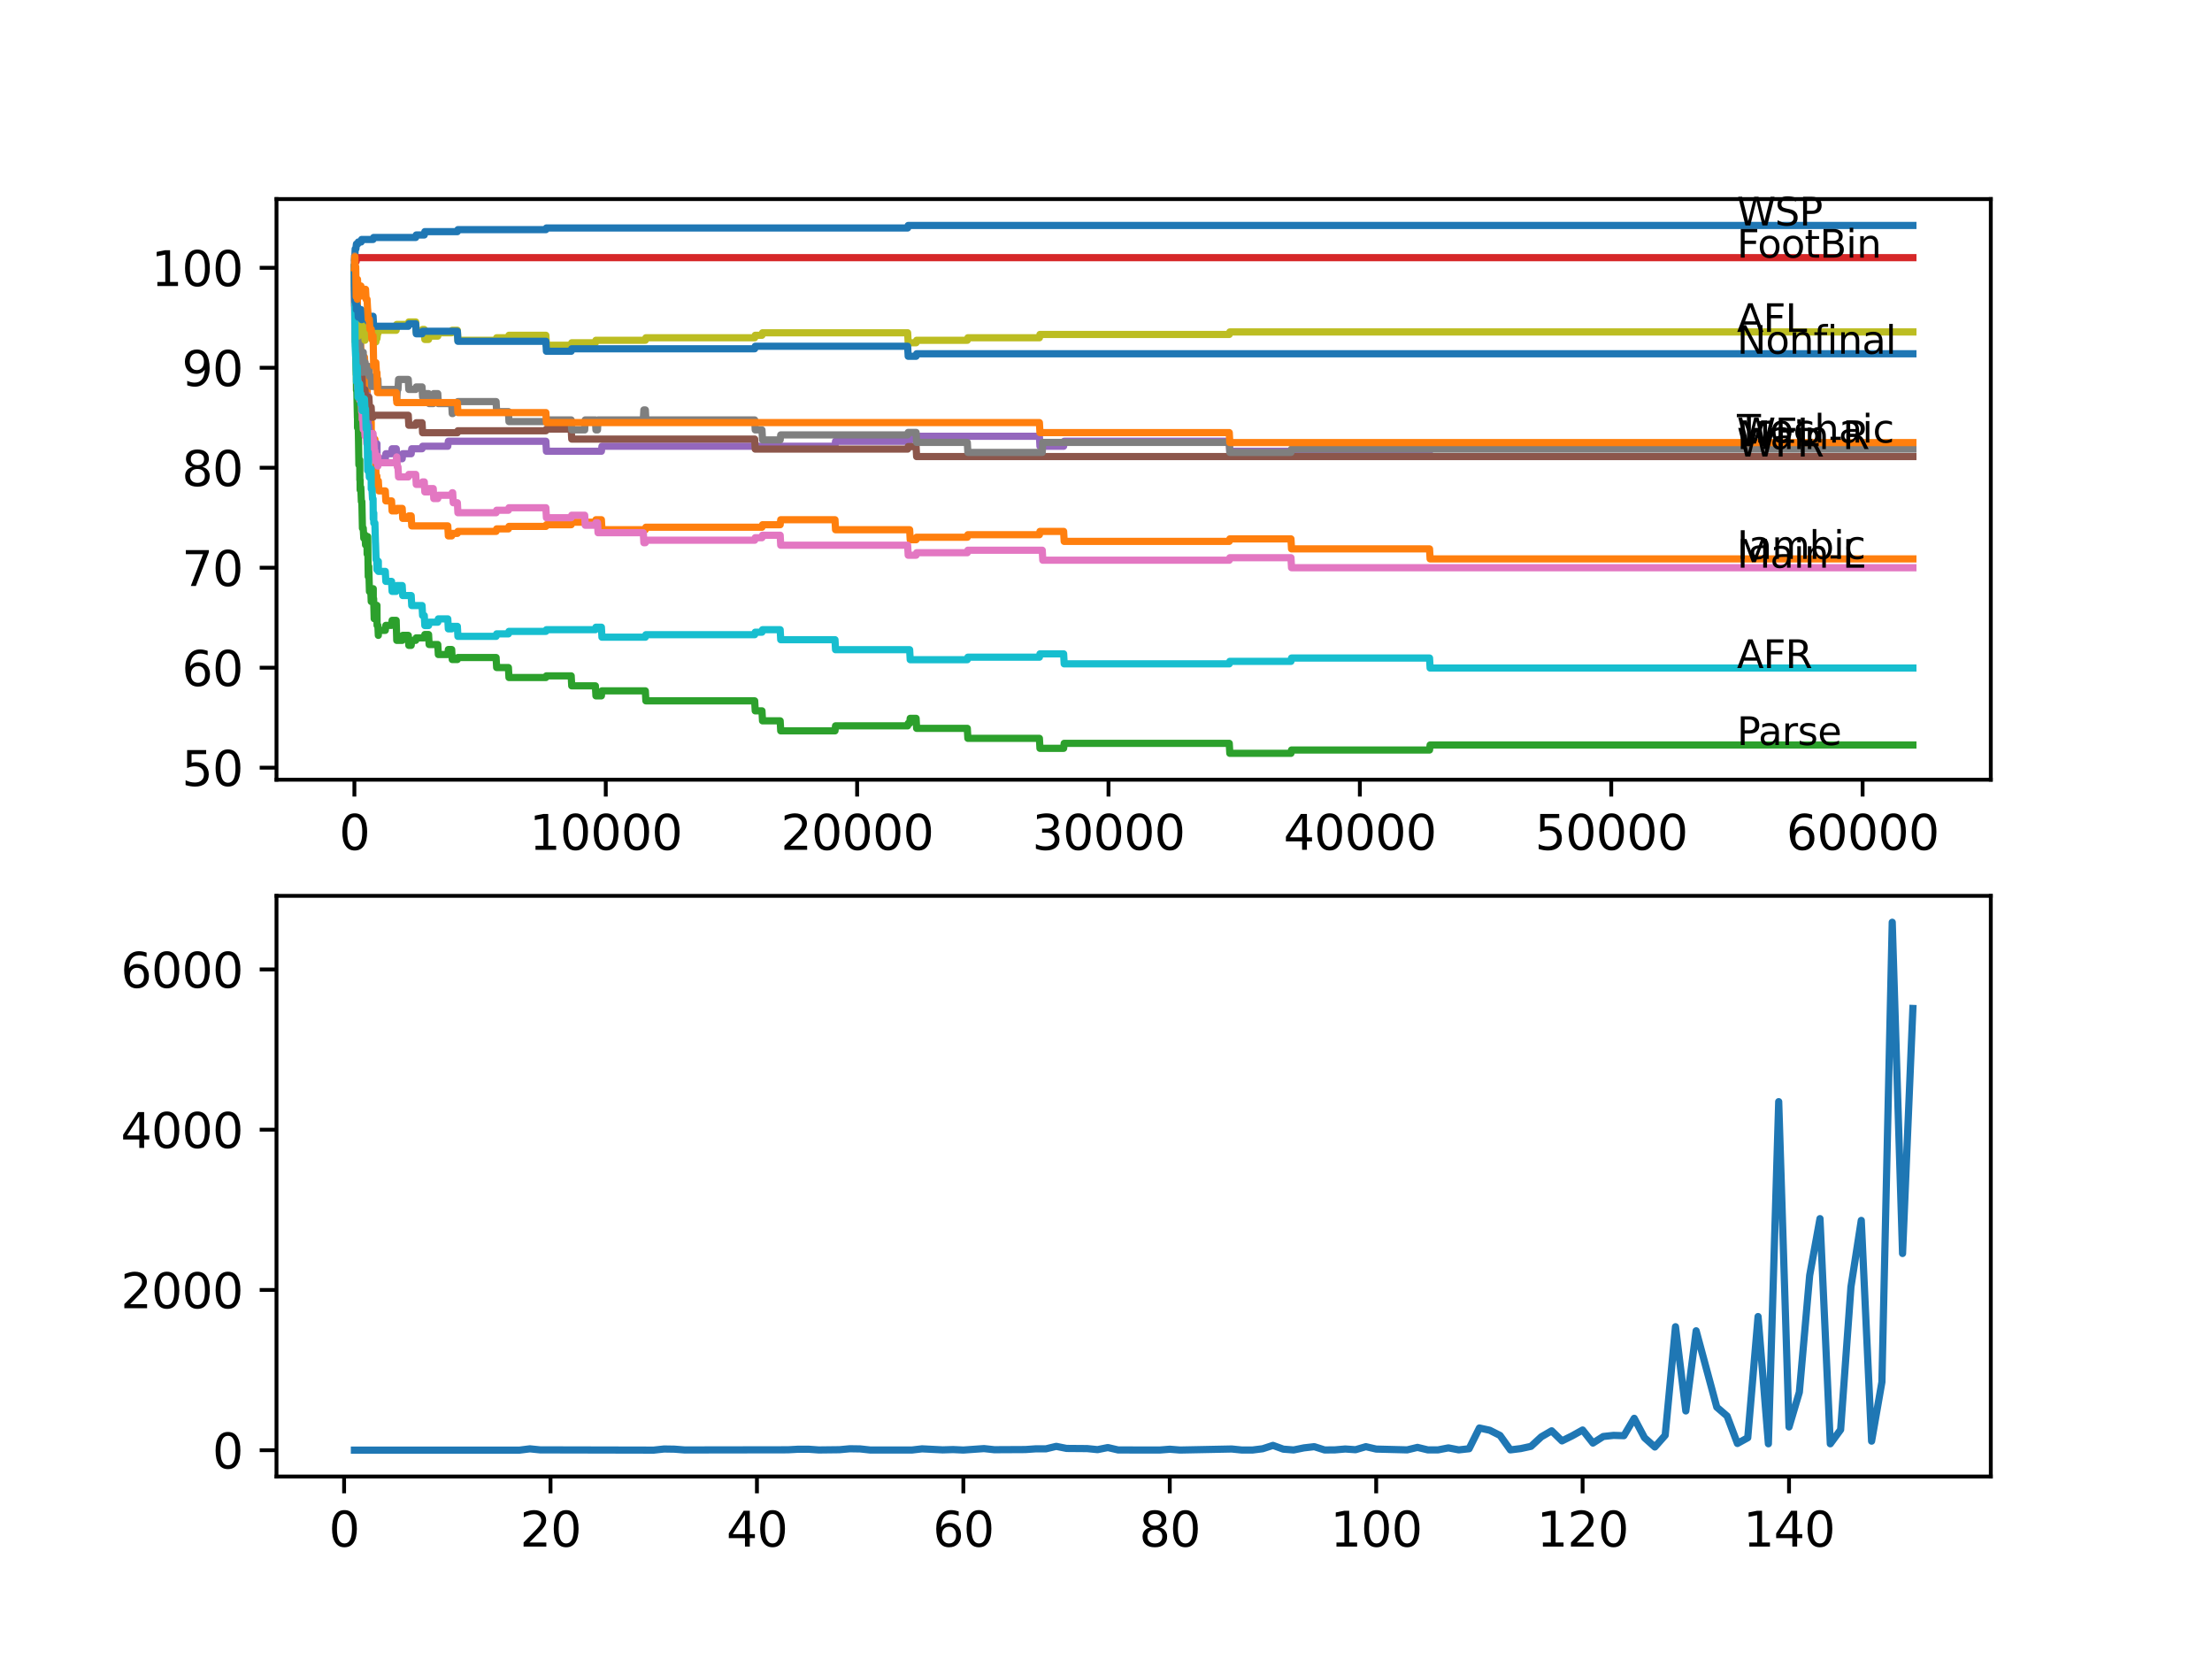 <?xml version="1.0" encoding="utf-8" standalone="no"?>
<!DOCTYPE svg PUBLIC "-//W3C//DTD SVG 1.1//EN"
  "http://www.w3.org/Graphics/SVG/1.1/DTD/svg11.dtd">
<svg xmlns:xlink="http://www.w3.org/1999/xlink" width="460.8pt" height="345.6pt" viewBox="0 0 460.8 345.6" xmlns="http://www.w3.org/2000/svg" version="1.1">
 <defs>
  <style type="text/css">*{stroke-linejoin: round; stroke-linecap: butt}</style>
 </defs>
 <g id="figure_1">
  <g id="patch_1">
   <path d="M 0 345.6 
L 460.8 345.6 
L 460.8 0 
L 0 0 
z
" style="fill: #ffffff"/>
  </g>
  <g id="axes_1">
   <g id="patch_2">
    <path d="M 57.6 162.432 
L 414.72 162.432 
L 414.72 41.472 
L 57.6 41.472 
z
" style="fill: #ffffff"/>
   </g>
   <g id="matplotlib.axis_1">
    <g id="xtick_1">
     <g id="line2d_1">
      <defs>
       <path id="mc8a02f381e" d="M 0 0 
L 0 3.5 
" style="stroke: #000000; stroke-width: 0.8"/>
      </defs>
      <g>
       <use xlink:href="#mc8a02f381e" x="73.827" y="162.432" style="stroke: #000000; stroke-width: 0.8"/>
      </g>
     </g>
     <g id="text_1">
      <!-- 0 -->
      <g transform="translate(70.646 177.03)scale(0.1 -0.1)">
       <defs>
        <path id="DejaVuSans-30" d="M 2034 4250 
Q 1547 4250 1301 3770 
Q 1056 3291 1056 2328 
Q 1056 1369 1301 889 
Q 1547 409 2034 409 
Q 2525 409 2770 889 
Q 3016 1369 3016 2328 
Q 3016 3291 2770 3770 
Q 2525 4250 2034 4250 
z
M 2034 4750 
Q 2819 4750 3233 4129 
Q 3647 3509 3647 2328 
Q 3647 1150 3233 529 
Q 2819 -91 2034 -91 
Q 1250 -91 836 529 
Q 422 1150 422 2328 
Q 422 3509 836 4129 
Q 1250 4750 2034 4750 
z
" transform="scale(0.016)"/>
       </defs>
       <use xlink:href="#DejaVuSans-30"/>
      </g>
     </g>
    </g>
    <g id="xtick_2">
     <g id="line2d_2">
      <g>
       <use xlink:href="#mc8a02f381e" x="126.192" y="162.432" style="stroke: #000000; stroke-width: 0.8"/>
      </g>
     </g>
     <g id="text_2">
      <!-- 10000 -->
      <g transform="translate(110.286 177.03)scale(0.1 -0.1)">
       <defs>
        <path id="DejaVuSans-31" d="M 794 531 
L 1825 531 
L 1825 4091 
L 703 3866 
L 703 4441 
L 1819 4666 
L 2450 4666 
L 2450 531 
L 3481 531 
L 3481 0 
L 794 0 
L 794 531 
z
" transform="scale(0.016)"/>
       </defs>
       <use xlink:href="#DejaVuSans-31"/>
       <use xlink:href="#DejaVuSans-30" x="63.623"/>
       <use xlink:href="#DejaVuSans-30" x="127.246"/>
       <use xlink:href="#DejaVuSans-30" x="190.869"/>
       <use xlink:href="#DejaVuSans-30" x="254.492"/>
      </g>
     </g>
    </g>
    <g id="xtick_3">
     <g id="line2d_3">
      <g>
       <use xlink:href="#mc8a02f381e" x="178.556" y="162.432" style="stroke: #000000; stroke-width: 0.8"/>
      </g>
     </g>
     <g id="text_3">
      <!-- 20000 -->
      <g transform="translate(162.65 177.03)scale(0.1 -0.1)">
       <defs>
        <path id="DejaVuSans-32" d="M 1228 531 
L 3431 531 
L 3431 0 
L 469 0 
L 469 531 
Q 828 903 1448 1529 
Q 2069 2156 2228 2338 
Q 2531 2678 2651 2914 
Q 2772 3150 2772 3378 
Q 2772 3750 2511 3984 
Q 2250 4219 1831 4219 
Q 1534 4219 1204 4116 
Q 875 4013 500 3803 
L 500 4441 
Q 881 4594 1212 4672 
Q 1544 4750 1819 4750 
Q 2544 4750 2975 4387 
Q 3406 4025 3406 3419 
Q 3406 3131 3298 2873 
Q 3191 2616 2906 2266 
Q 2828 2175 2409 1742 
Q 1991 1309 1228 531 
z
" transform="scale(0.016)"/>
       </defs>
       <use xlink:href="#DejaVuSans-32"/>
       <use xlink:href="#DejaVuSans-30" x="63.623"/>
       <use xlink:href="#DejaVuSans-30" x="127.246"/>
       <use xlink:href="#DejaVuSans-30" x="190.869"/>
       <use xlink:href="#DejaVuSans-30" x="254.492"/>
      </g>
     </g>
    </g>
    <g id="xtick_4">
     <g id="line2d_4">
      <g>
       <use xlink:href="#mc8a02f381e" x="230.921" y="162.432" style="stroke: #000000; stroke-width: 0.8"/>
      </g>
     </g>
     <g id="text_4">
      <!-- 30000 -->
      <g transform="translate(215.015 177.03)scale(0.1 -0.1)">
       <defs>
        <path id="DejaVuSans-33" d="M 2597 2516 
Q 3050 2419 3304 2112 
Q 3559 1806 3559 1356 
Q 3559 666 3084 287 
Q 2609 -91 1734 -91 
Q 1441 -91 1130 -33 
Q 819 25 488 141 
L 488 750 
Q 750 597 1062 519 
Q 1375 441 1716 441 
Q 2309 441 2620 675 
Q 2931 909 2931 1356 
Q 2931 1769 2642 2001 
Q 2353 2234 1838 2234 
L 1294 2234 
L 1294 2753 
L 1863 2753 
Q 2328 2753 2575 2939 
Q 2822 3125 2822 3475 
Q 2822 3834 2567 4026 
Q 2313 4219 1838 4219 
Q 1578 4219 1281 4162 
Q 984 4106 628 3988 
L 628 4550 
Q 988 4650 1302 4700 
Q 1616 4750 1894 4750 
Q 2613 4750 3031 4423 
Q 3450 4097 3450 3541 
Q 3450 3153 3228 2886 
Q 3006 2619 2597 2516 
z
" transform="scale(0.016)"/>
       </defs>
       <use xlink:href="#DejaVuSans-33"/>
       <use xlink:href="#DejaVuSans-30" x="63.623"/>
       <use xlink:href="#DejaVuSans-30" x="127.246"/>
       <use xlink:href="#DejaVuSans-30" x="190.869"/>
       <use xlink:href="#DejaVuSans-30" x="254.492"/>
      </g>
     </g>
    </g>
    <g id="xtick_5">
     <g id="line2d_5">
      <g>
       <use xlink:href="#mc8a02f381e" x="283.285" y="162.432" style="stroke: #000000; stroke-width: 0.8"/>
      </g>
     </g>
     <g id="text_5">
      <!-- 40000 -->
      <g transform="translate(267.379 177.03)scale(0.1 -0.1)">
       <defs>
        <path id="DejaVuSans-34" d="M 2419 4116 
L 825 1625 
L 2419 1625 
L 2419 4116 
z
M 2253 4666 
L 3047 4666 
L 3047 1625 
L 3713 1625 
L 3713 1100 
L 3047 1100 
L 3047 0 
L 2419 0 
L 2419 1100 
L 313 1100 
L 313 1709 
L 2253 4666 
z
" transform="scale(0.016)"/>
       </defs>
       <use xlink:href="#DejaVuSans-34"/>
       <use xlink:href="#DejaVuSans-30" x="63.623"/>
       <use xlink:href="#DejaVuSans-30" x="127.246"/>
       <use xlink:href="#DejaVuSans-30" x="190.869"/>
       <use xlink:href="#DejaVuSans-30" x="254.492"/>
      </g>
     </g>
    </g>
    <g id="xtick_6">
     <g id="line2d_6">
      <g>
       <use xlink:href="#mc8a02f381e" x="335.65" y="162.432" style="stroke: #000000; stroke-width: 0.8"/>
      </g>
     </g>
     <g id="text_6">
      <!-- 50000 -->
      <g transform="translate(319.744 177.03)scale(0.1 -0.1)">
       <defs>
        <path id="DejaVuSans-35" d="M 691 4666 
L 3169 4666 
L 3169 4134 
L 1269 4134 
L 1269 2991 
Q 1406 3038 1543 3061 
Q 1681 3084 1819 3084 
Q 2600 3084 3056 2656 
Q 3513 2228 3513 1497 
Q 3513 744 3044 326 
Q 2575 -91 1722 -91 
Q 1428 -91 1123 -41 
Q 819 9 494 109 
L 494 744 
Q 775 591 1075 516 
Q 1375 441 1709 441 
Q 2250 441 2565 725 
Q 2881 1009 2881 1497 
Q 2881 1984 2565 2268 
Q 2250 2553 1709 2553 
Q 1456 2553 1204 2497 
Q 953 2441 691 2322 
L 691 4666 
z
" transform="scale(0.016)"/>
       </defs>
       <use xlink:href="#DejaVuSans-35"/>
       <use xlink:href="#DejaVuSans-30" x="63.623"/>
       <use xlink:href="#DejaVuSans-30" x="127.246"/>
       <use xlink:href="#DejaVuSans-30" x="190.869"/>
       <use xlink:href="#DejaVuSans-30" x="254.492"/>
      </g>
     </g>
    </g>
    <g id="xtick_7">
     <g id="line2d_7">
      <g>
       <use xlink:href="#mc8a02f381e" x="388.014" y="162.432" style="stroke: #000000; stroke-width: 0.8"/>
      </g>
     </g>
     <g id="text_7">
      <!-- 60000 -->
      <g transform="translate(372.108 177.03)scale(0.1 -0.1)">
       <defs>
        <path id="DejaVuSans-36" d="M 2113 2584 
Q 1688 2584 1439 2293 
Q 1191 2003 1191 1497 
Q 1191 994 1439 701 
Q 1688 409 2113 409 
Q 2538 409 2786 701 
Q 3034 994 3034 1497 
Q 3034 2003 2786 2293 
Q 2538 2584 2113 2584 
z
M 3366 4563 
L 3366 3988 
Q 3128 4100 2886 4159 
Q 2644 4219 2406 4219 
Q 1781 4219 1451 3797 
Q 1122 3375 1075 2522 
Q 1259 2794 1537 2939 
Q 1816 3084 2150 3084 
Q 2853 3084 3261 2657 
Q 3669 2231 3669 1497 
Q 3669 778 3244 343 
Q 2819 -91 2113 -91 
Q 1303 -91 875 529 
Q 447 1150 447 2328 
Q 447 3434 972 4092 
Q 1497 4750 2381 4750 
Q 2619 4750 2861 4703 
Q 3103 4656 3366 4563 
z
" transform="scale(0.016)"/>
       </defs>
       <use xlink:href="#DejaVuSans-36"/>
       <use xlink:href="#DejaVuSans-30" x="63.623"/>
       <use xlink:href="#DejaVuSans-30" x="127.246"/>
       <use xlink:href="#DejaVuSans-30" x="190.869"/>
       <use xlink:href="#DejaVuSans-30" x="254.492"/>
      </g>
     </g>
    </g>
   </g>
   <g id="matplotlib.axis_2">
    <g id="ytick_1">
     <g id="line2d_8">
      <defs>
       <path id="mb15c6037b9" d="M 0 0 
L -3.5 0 
" style="stroke: #000000; stroke-width: 0.8"/>
      </defs>
      <g>
       <use xlink:href="#mb15c6037b9" x="57.6" y="159.919" style="stroke: #000000; stroke-width: 0.8"/>
      </g>
     </g>
     <g id="text_8">
      <!-- 50 -->
      <g transform="translate(37.875 163.718)scale(0.1 -0.1)">
       <use xlink:href="#DejaVuSans-35"/>
       <use xlink:href="#DejaVuSans-30" x="63.623"/>
      </g>
     </g>
    </g>
    <g id="ytick_2">
     <g id="line2d_9">
      <g>
       <use xlink:href="#mb15c6037b9" x="57.6" y="139.092" style="stroke: #000000; stroke-width: 0.8"/>
      </g>
     </g>
     <g id="text_9">
      <!-- 60 -->
      <g transform="translate(37.875 142.892)scale(0.1 -0.1)">
       <use xlink:href="#DejaVuSans-36"/>
       <use xlink:href="#DejaVuSans-30" x="63.623"/>
      </g>
     </g>
    </g>
    <g id="ytick_3">
     <g id="line2d_10">
      <g>
       <use xlink:href="#mb15c6037b9" x="57.6" y="118.266" style="stroke: #000000; stroke-width: 0.8"/>
      </g>
     </g>
     <g id="text_10">
      <!-- 70 -->
      <g transform="translate(37.875 122.065)scale(0.1 -0.1)">
       <defs>
        <path id="DejaVuSans-37" d="M 525 4666 
L 3525 4666 
L 3525 4397 
L 1831 0 
L 1172 0 
L 2766 4134 
L 525 4134 
L 525 4666 
z
" transform="scale(0.016)"/>
       </defs>
       <use xlink:href="#DejaVuSans-37"/>
       <use xlink:href="#DejaVuSans-30" x="63.623"/>
      </g>
     </g>
    </g>
    <g id="ytick_4">
     <g id="line2d_11">
      <g>
       <use xlink:href="#mb15c6037b9" x="57.6" y="97.44" style="stroke: #000000; stroke-width: 0.8"/>
      </g>
     </g>
     <g id="text_11">
      <!-- 80 -->
      <g transform="translate(37.875 101.239)scale(0.1 -0.1)">
       <defs>
        <path id="DejaVuSans-38" d="M 2034 2216 
Q 1584 2216 1326 1975 
Q 1069 1734 1069 1313 
Q 1069 891 1326 650 
Q 1584 409 2034 409 
Q 2484 409 2743 651 
Q 3003 894 3003 1313 
Q 3003 1734 2745 1975 
Q 2488 2216 2034 2216 
z
M 1403 2484 
Q 997 2584 770 2862 
Q 544 3141 544 3541 
Q 544 4100 942 4425 
Q 1341 4750 2034 4750 
Q 2731 4750 3128 4425 
Q 3525 4100 3525 3541 
Q 3525 3141 3298 2862 
Q 3072 2584 2669 2484 
Q 3125 2378 3379 2068 
Q 3634 1759 3634 1313 
Q 3634 634 3220 271 
Q 2806 -91 2034 -91 
Q 1263 -91 848 271 
Q 434 634 434 1313 
Q 434 1759 690 2068 
Q 947 2378 1403 2484 
z
M 1172 3481 
Q 1172 3119 1398 2916 
Q 1625 2713 2034 2713 
Q 2441 2713 2670 2916 
Q 2900 3119 2900 3481 
Q 2900 3844 2670 4047 
Q 2441 4250 2034 4250 
Q 1625 4250 1398 4047 
Q 1172 3844 1172 3481 
z
" transform="scale(0.016)"/>
       </defs>
       <use xlink:href="#DejaVuSans-38"/>
       <use xlink:href="#DejaVuSans-30" x="63.623"/>
      </g>
     </g>
    </g>
    <g id="ytick_5">
     <g id="line2d_12">
      <g>
       <use xlink:href="#mb15c6037b9" x="57.6" y="76.613" style="stroke: #000000; stroke-width: 0.8"/>
      </g>
     </g>
     <g id="text_12">
      <!-- 90 -->
      <g transform="translate(37.875 80.412)scale(0.1 -0.1)">
       <defs>
        <path id="DejaVuSans-39" d="M 703 97 
L 703 672 
Q 941 559 1184 500 
Q 1428 441 1663 441 
Q 2288 441 2617 861 
Q 2947 1281 2994 2138 
Q 2813 1869 2534 1725 
Q 2256 1581 1919 1581 
Q 1219 1581 811 2004 
Q 403 2428 403 3163 
Q 403 3881 828 4315 
Q 1253 4750 1959 4750 
Q 2769 4750 3195 4129 
Q 3622 3509 3622 2328 
Q 3622 1225 3098 567 
Q 2575 -91 1691 -91 
Q 1453 -91 1209 -44 
Q 966 3 703 97 
z
M 1959 2075 
Q 2384 2075 2632 2365 
Q 2881 2656 2881 3163 
Q 2881 3666 2632 3958 
Q 2384 4250 1959 4250 
Q 1534 4250 1286 3958 
Q 1038 3666 1038 3163 
Q 1038 2656 1286 2365 
Q 1534 2075 1959 2075 
z
" transform="scale(0.016)"/>
       </defs>
       <use xlink:href="#DejaVuSans-39"/>
       <use xlink:href="#DejaVuSans-30" x="63.623"/>
      </g>
     </g>
    </g>
    <g id="ytick_6">
     <g id="line2d_13">
      <g>
       <use xlink:href="#mb15c6037b9" x="57.6" y="55.787" style="stroke: #000000; stroke-width: 0.8"/>
      </g>
     </g>
     <g id="text_13">
      <!-- 100 -->
      <g transform="translate(31.512 59.586)scale(0.1 -0.1)">
       <use xlink:href="#DejaVuSans-31"/>
       <use xlink:href="#DejaVuSans-30" x="63.623"/>
       <use xlink:href="#DejaVuSans-30" x="127.246"/>
      </g>
     </g>
    </g>
   </g>
   <g id="line2d_14">
    <path d="M 73.833 55.787 
L 73.99 51.864 
L 74.131 51.864 
L 74.252 50.823 
L 74.529 50.823 
L 74.644 50.407 
L 75.226 50.407 
L 75.341 49.886 
L 77.718 49.886 
L 77.833 49.469 
L 86.599 49.469 
L 86.714 48.949 
L 88.385 48.949 
L 88.5 48.254 
L 95.276 48.254 
L 95.391 47.838 
L 113.714 47.838 
L 113.829 47.491 
L 189.076 47.491 
L 189.192 46.97 
L 398.487 46.97 
L 398.487 46.97 
" clip-path="url(#p7e78970959)" style="fill: none; stroke: #1f77b4; stroke-width: 1.5; stroke-linecap: square"/>
   </g>
   <g id="line2d_15">
    <path d="M 73.833 55.787 
L 73.88 63.701 
L 73.958 62.069 
L 73.99 62.069 
L 74.105 60.507 
L 74.126 62.59 
L 74.215 61.549 
L 74.246 61.549 
L 74.257 63.631 
L 74.356 61.549 
L 74.403 61.549 
L 74.435 60.507 
L 74.472 66.235 
L 74.482 65.193 
L 74.571 73.524 
L 74.608 72.483 
L 74.634 72.483 
L 74.765 70.4 
L 74.932 70.4 
L 74.943 72.483 
L 75.021 69.359 
L 75.042 71.441 
L 75.116 71.441 
L 75.231 74.565 
L 75.383 74.565 
L 75.414 74.045 
L 75.419 76.127 
L 75.482 75.433 
L 75.493 75.433 
L 75.608 74.392 
L 75.922 74.392 
L 76.037 76.474 
L 76.147 75.954 
L 76.268 80.119 
L 76.289 80.119 
L 76.404 79.425 
L 76.461 79.425 
L 76.592 88.797 
L 76.713 84.978 
L 76.823 89.144 
L 76.828 88.102 
L 76.833 88.102 
L 76.844 90.185 
L 76.943 88.97 
L 77.252 88.97 
L 77.336 87.929 
L 77.341 90.012 
L 77.357 90.012 
L 77.488 90.012 
L 77.603 92.094 
L 77.718 92.094 
L 77.734 91.678 
L 77.739 93.76 
L 77.812 93.24 
L 77.833 93.24 
L 77.954 91.504 
L 78.095 91.504 
L 78.216 95.669 
L 78.226 95.669 
L 78.341 99.14 
L 78.504 99.14 
L 78.525 101.223 
L 78.614 100.182 
L 78.813 100.182 
L 78.928 102.264 
L 80.263 102.264 
L 80.378 104.347 
L 81.567 104.347 
L 81.682 106.43 
L 82.551 106.43 
L 82.667 105.909 
L 83.782 105.909 
L 83.897 107.992 
L 85.049 107.992 
L 85.164 107.471 
L 85.657 107.471 
L 85.772 109.554 
L 93.281 109.554 
L 93.396 111.636 
L 94.093 111.636 
L 94.208 111.116 
L 95.276 111.116 
L 95.391 110.699 
L 103.345 110.699 
L 103.461 110.178 
L 105.911 110.178 
L 106.026 109.658 
L 113.714 109.658 
L 113.829 109.311 
L 118.987 109.311 
L 119.102 108.79 
L 124.029 108.79 
L 124.145 108.269 
L 125.281 108.269 
L 125.396 110.352 
L 134.434 110.352 
L 134.549 109.831 
L 158.731 109.831 
L 158.846 109.311 
L 162.522 109.311 
L 162.638 108.269 
L 173.943 108.269 
L 174.058 110.352 
L 189.495 110.352 
L 189.611 112.435 
L 190.836 112.435 
L 190.951 111.914 
L 201.508 111.914 
L 201.623 111.393 
L 216.526 111.393 
L 216.641 110.699 
L 221.574 110.699 
L 221.689 112.782 
L 256.077 112.782 
L 256.192 112.261 
L 268.932 112.261 
L 269.048 114.344 
L 297.801 114.344 
L 297.916 116.426 
L 398.487 116.426 
L 398.487 116.426 
" clip-path="url(#p7e78970959)" style="fill: none; stroke: #ff7f0e; stroke-width: 1.5; stroke-linecap: square"/>
   </g>
   <g id="line2d_16">
    <path d="M 73.833 55.787 
L 73.838 55.37 
L 73.864 60.577 
L 73.875 60.16 
L 74.011 71.198 
L 74.084 71.198 
L 74.21 78.071 
L 74.215 78.071 
L 74.236 77.55 
L 74.262 81.299 
L 74.294 81.299 
L 74.335 81.299 
L 74.456 87.026 
L 74.477 87.026 
L 74.482 89.109 
L 74.55 86.436 
L 74.587 88.519 
L 74.634 88.519 
L 74.765 96.85 
L 74.932 96.85 
L 74.943 95.808 
L 74.964 99.973 
L 75.016 99.973 
L 75.027 102.056 
L 75.126 101.535 
L 75.163 101.535 
L 75.278 104.486 
L 75.383 104.486 
L 75.503 110.04 
L 75.671 110.04 
L 75.786 112.122 
L 75.922 112.122 
L 76.037 111.428 
L 76.147 113.511 
L 76.268 111.775 
L 76.289 111.775 
L 76.404 113.858 
L 76.461 113.858 
L 76.482 115.42 
L 76.592 111.775 
L 76.713 120.106 
L 76.718 119.064 
L 76.744 119.064 
L 76.823 118.023 
L 76.828 120.106 
L 76.844 119.064 
L 76.964 123.23 
L 77.252 123.23 
L 77.336 125.312 
L 77.362 124.792 
L 77.488 124.792 
L 77.603 124.097 
L 77.718 124.097 
L 77.755 122.64 
L 77.76 124.722 
L 77.818 124.722 
L 77.833 124.722 
L 77.954 128.888 
L 78.095 128.888 
L 78.216 127.152 
L 78.226 127.152 
L 78.299 126.111 
L 78.305 128.193 
L 78.336 127.152 
L 78.504 127.152 
L 78.525 126.111 
L 78.551 130.276 
L 78.598 130.276 
L 78.718 130.276 
L 78.813 132.359 
L 78.828 131.317 
L 80.263 131.317 
L 80.378 130.276 
L 81.567 130.276 
L 81.682 129.235 
L 82.53 129.235 
L 82.651 133.4 
L 83.782 133.4 
L 83.897 132.359 
L 85.049 132.359 
L 85.164 134.441 
L 85.657 134.441 
L 85.772 133.4 
L 86.599 133.4 
L 86.714 132.879 
L 88.385 132.879 
L 88.5 132.185 
L 89.28 132.185 
L 89.395 134.268 
L 91.197 134.268 
L 91.312 136.35 
L 93.281 136.35 
L 93.396 135.309 
L 94.093 135.309 
L 94.208 137.392 
L 95.276 137.392 
L 95.391 136.975 
L 103.345 136.975 
L 103.461 139.058 
L 105.911 139.058 
L 106.026 141.14 
L 113.714 141.14 
L 113.829 140.793 
L 118.987 140.793 
L 119.102 142.876 
L 124.029 142.876 
L 124.145 144.959 
L 125.281 144.959 
L 125.396 143.917 
L 134.434 143.917 
L 134.549 146 
L 157.213 146 
L 157.328 148.083 
L 158.731 148.083 
L 158.846 150.165 
L 162.522 150.165 
L 162.638 152.248 
L 173.943 152.248 
L 174.058 151.207 
L 189.076 151.207 
L 189.192 150.686 
L 189.495 150.686 
L 189.611 149.645 
L 190.836 149.645 
L 190.951 151.727 
L 201.508 151.727 
L 201.623 153.81 
L 216.526 153.81 
L 216.641 155.892 
L 221.574 155.892 
L 221.689 154.851 
L 256.077 154.851 
L 256.192 156.934 
L 268.932 156.934 
L 269.048 156.24 
L 297.801 156.24 
L 297.916 155.198 
L 398.487 155.198 
L 398.487 155.198 
" clip-path="url(#p7e78970959)" style="fill: none; stroke: #2ca02c; stroke-width: 1.5; stroke-linecap: square"/>
   </g>
   <g id="line2d_17">
    <path d="M 73.833 55.787 
L 73.864 55.787 
L 73.99 54.502 
L 74.189 54.502 
L 74.309 53.669 
L 398.487 53.669 
L 398.487 53.669 
" clip-path="url(#p7e78970959)" style="fill: none; stroke: #d62728; stroke-width: 1.5; stroke-linecap: square"/>
   </g>
   <g id="line2d_18">
    <path d="M 73.833 55.787 
L 73.922 65.783 
L 73.964 65.436 
L 74.105 65.436 
L 74.194 64.916 
L 74.199 66.998 
L 74.205 66.998 
L 74.257 66.061 
L 74.262 68.144 
L 74.304 68.144 
L 74.335 68.144 
L 74.435 72.309 
L 74.451 71.788 
L 74.477 71.788 
L 74.482 73.871 
L 74.55 71.615 
L 74.592 73.697 
L 74.697 73.697 
L 74.812 75.78 
L 74.932 75.78 
L 74.943 74.739 
L 74.964 78.904 
L 75.016 78.383 
L 75.027 80.466 
L 75.126 79.945 
L 75.163 79.945 
L 75.184 82.028 
L 75.273 81.334 
L 75.414 81.334 
L 75.446 80.64 
L 75.498 84.805 
L 75.922 84.805 
L 76.037 84.111 
L 76.147 84.111 
L 76.268 82.375 
L 76.289 82.375 
L 76.404 84.458 
L 76.461 84.458 
L 76.482 86.02 
L 76.592 82.375 
L 76.713 90.706 
L 76.718 89.664 
L 76.744 89.664 
L 76.823 88.623 
L 76.828 90.706 
L 76.854 89.664 
L 76.938 89.664 
L 77.053 91.747 
L 77.252 91.747 
L 77.32 93.83 
L 77.362 92.788 
L 77.488 92.788 
L 77.603 92.094 
L 77.734 92.094 
L 77.755 91.053 
L 77.76 93.135 
L 77.833 93.135 
L 77.949 95.218 
L 78.095 95.218 
L 78.216 93.483 
L 78.226 93.483 
L 78.299 92.441 
L 78.305 94.524 
L 78.336 93.483 
L 78.504 93.483 
L 78.525 92.441 
L 78.551 96.607 
L 78.598 96.607 
L 78.813 96.607 
L 78.928 95.565 
L 80.263 95.565 
L 80.378 94.524 
L 81.567 94.524 
L 81.682 93.483 
L 82.551 93.483 
L 82.667 95.565 
L 83.782 95.565 
L 83.897 94.524 
L 85.657 94.524 
L 85.772 93.483 
L 87.919 93.483 
L 88.034 92.962 
L 93.281 92.962 
L 93.396 91.921 
L 113.714 91.921 
L 113.829 94.003 
L 125.281 94.003 
L 125.396 92.962 
L 173.943 92.962 
L 174.058 91.921 
L 189.495 91.921 
L 189.611 90.879 
L 216.526 90.879 
L 216.641 92.962 
L 221.574 92.962 
L 221.689 91.921 
L 256.077 91.921 
L 256.192 94.003 
L 297.801 94.003 
L 297.916 92.962 
L 398.487 92.962 
L 398.487 92.962 
" clip-path="url(#p7e78970959)" style="fill: none; stroke: #9467bd; stroke-width: 1.5; stroke-linecap: square"/>
   </g>
   <g id="line2d_19">
    <path d="M 73.833 55.787 
L 73.854 55.37 
L 73.864 59.535 
L 73.885 59.535 
L 74.006 64.43 
L 74.126 64.43 
L 74.252 71.719 
L 74.529 71.719 
L 74.634 71.302 
L 74.749 73.385 
L 74.754 73.385 
L 74.87 75.468 
L 74.985 75.468 
L 75.1 77.55 
L 75.226 77.55 
L 75.341 77.03 
L 75.383 77.03 
L 75.503 81.195 
L 76.037 81.195 
L 76.152 83.278 
L 76.503 83.278 
L 76.619 82.757 
L 76.844 82.757 
L 76.959 84.84 
L 77.32 84.84 
L 77.435 86.922 
L 77.718 86.922 
L 77.833 86.506 
L 85.049 86.506 
L 85.164 88.588 
L 86.599 88.588 
L 86.714 88.068 
L 87.919 88.068 
L 88.034 90.15 
L 95.276 90.15 
L 95.391 89.734 
L 113.714 89.734 
L 113.829 89.387 
L 118.987 89.387 
L 119.102 91.469 
L 157.213 91.469 
L 157.328 93.552 
L 189.076 93.552 
L 189.192 93.031 
L 190.836 93.031 
L 190.951 95.114 
L 398.487 95.114 
L 398.487 95.114 
" clip-path="url(#p7e78970959)" style="fill: none; stroke: #8c564b; stroke-width: 1.5; stroke-linecap: square"/>
   </g>
   <g id="line2d_20">
    <path d="M 73.833 57.869 
L 73.922 68.595 
L 73.964 67.727 
L 73.99 67.727 
L 74.084 71.892 
L 74.105 71.372 
L 74.131 70.331 
L 74.136 72.413 
L 74.194 71.476 
L 74.314 76.266 
L 74.419 76.266 
L 74.54 80.952 
L 74.634 80.952 
L 74.723 79.737 
L 74.728 81.82 
L 74.733 81.82 
L 74.754 81.82 
L 74.849 81.299 
L 74.964 83.382 
L 74.985 83.382 
L 75.105 82.34 
L 75.226 82.34 
L 75.341 85.812 
L 75.383 85.812 
L 75.451 85.291 
L 75.456 87.373 
L 75.477 87.373 
L 75.582 87.373 
L 75.671 89.456 
L 75.692 88.762 
L 75.922 88.762 
L 76.037 90.845 
L 76.152 90.324 
L 76.289 90.324 
L 76.404 92.407 
L 76.461 92.407 
L 76.577 91.886 
L 76.844 91.886 
L 76.959 91.365 
L 77.32 91.365 
L 77.441 90.324 
L 77.718 90.324 
L 77.755 92.407 
L 77.828 91.886 
L 77.865 91.886 
L 77.98 93.969 
L 78.095 93.969 
L 78.21 96.051 
L 78.525 96.051 
L 78.645 95.01 
L 78.697 95.01 
L 78.718 97.092 
L 78.807 96.398 
L 82.53 96.398 
L 82.646 95.183 
L 82.656 95.183 
L 82.771 97.266 
L 82.907 97.266 
L 83.023 99.349 
L 85.049 99.349 
L 85.164 98.828 
L 86.599 98.828 
L 86.714 100.911 
L 87.919 100.911 
L 88.034 100.39 
L 88.385 100.39 
L 88.5 102.473 
L 89.28 102.473 
L 89.395 101.778 
L 90.249 101.778 
L 90.364 103.861 
L 91.197 103.861 
L 91.312 103.167 
L 94.093 103.167 
L 94.208 102.646 
L 94.302 102.646 
L 94.417 104.729 
L 95.276 104.729 
L 95.391 106.812 
L 103.345 106.812 
L 103.461 106.291 
L 105.911 106.291 
L 106.026 105.77 
L 113.714 105.77 
L 113.829 107.853 
L 118.987 107.853 
L 119.102 107.332 
L 121.799 107.332 
L 121.914 109.415 
L 124.029 109.415 
L 124.145 108.894 
L 124.469 108.894 
L 124.584 110.977 
L 134.015 110.977 
L 134.13 113.059 
L 134.434 113.059 
L 134.549 112.539 
L 157.213 112.539 
L 157.328 112.018 
L 158.731 112.018 
L 158.846 111.497 
L 162.522 111.497 
L 162.638 113.58 
L 189.076 113.58 
L 189.192 115.663 
L 190.836 115.663 
L 190.951 115.142 
L 201.508 115.142 
L 201.623 114.621 
L 217.118 114.621 
L 217.233 116.704 
L 256.077 116.704 
L 256.192 116.183 
L 268.932 116.183 
L 269.048 118.266 
L 398.487 118.266 
L 398.487 118.266 
" clip-path="url(#p7e78970959)" style="fill: none; stroke: #e377c2; stroke-width: 1.5; stroke-linecap: square"/>
   </g>
   <g id="line2d_21">
    <path d="M 73.833 53.704 
L 73.854 53.288 
L 73.869 59.535 
L 73.875 59.535 
L 73.885 57.973 
L 73.927 60.785 
L 73.953 60.785 
L 73.99 62.868 
L 74 59.744 
L 74.058 59.744 
L 74.084 59.744 
L 74.21 66.512 
L 74.215 66.512 
L 74.236 65.992 
L 74.252 70.157 
L 74.309 68.074 
L 74.419 68.074 
L 74.451 65.992 
L 74.529 68.074 
L 74.634 67.658 
L 74.723 71.823 
L 74.749 69.74 
L 74.754 69.74 
L 74.849 71.823 
L 74.864 69.74 
L 74.985 69.74 
L 75.105 73.906 
L 75.226 73.906 
L 75.241 75.468 
L 75.341 73.385 
L 75.383 73.385 
L 75.451 77.55 
L 75.498 75.468 
L 75.582 75.468 
L 75.671 73.385 
L 75.692 75.468 
L 76.037 75.468 
L 76.152 77.55 
L 76.289 77.55 
L 76.404 76.856 
L 76.503 76.856 
L 76.619 76.335 
L 76.844 76.335 
L 76.959 78.418 
L 77.32 78.418 
L 77.435 80.501 
L 77.718 80.501 
L 77.833 80.084 
L 77.865 80.084 
L 77.98 79.043 
L 78.525 79.043 
L 78.64 81.126 
L 78.697 81.126 
L 78.718 79.043 
L 78.807 81.126 
L 82.53 81.126 
L 82.646 83.208 
L 82.656 83.208 
L 82.771 81.126 
L 82.907 81.126 
L 83.023 79.043 
L 85.049 79.043 
L 85.164 81.126 
L 86.599 81.126 
L 86.714 80.605 
L 87.919 80.605 
L 88.034 82.688 
L 88.385 82.688 
L 88.5 81.993 
L 89.28 81.993 
L 89.395 84.076 
L 90.249 84.076 
L 90.364 81.993 
L 91.197 81.993 
L 91.312 84.076 
L 94.093 84.076 
L 94.208 86.159 
L 94.302 86.159 
L 94.417 84.076 
L 95.276 84.076 
L 95.391 83.659 
L 103.345 83.659 
L 103.461 85.742 
L 105.911 85.742 
L 106.026 87.825 
L 113.714 87.825 
L 113.829 87.478 
L 118.987 87.478 
L 119.102 89.56 
L 121.799 89.56 
L 121.914 87.478 
L 124.029 87.478 
L 124.145 89.56 
L 124.469 89.56 
L 124.584 87.478 
L 134.015 87.478 
L 134.13 85.395 
L 134.434 85.395 
L 134.549 87.478 
L 157.213 87.478 
L 157.328 89.56 
L 158.731 89.56 
L 158.846 91.643 
L 162.522 91.643 
L 162.638 90.602 
L 189.076 90.602 
L 189.192 90.081 
L 190.836 90.081 
L 190.951 92.164 
L 201.508 92.164 
L 201.623 94.246 
L 217.118 94.246 
L 217.233 92.164 
L 256.077 92.164 
L 256.192 94.246 
L 268.932 94.246 
L 269.048 93.552 
L 398.487 93.552 
L 398.487 93.552 
" clip-path="url(#p7e78970959)" style="fill: none; stroke: #7f7f7f; stroke-width: 1.5; stroke-linecap: square"/>
   </g>
   <g id="line2d_22">
    <path d="M 73.833 55.787 
L 73.953 65.645 
L 73.964 65.124 
L 74.084 65.124 
L 74.131 63.562 
L 74.136 65.645 
L 74.194 64.707 
L 74.236 68.352 
L 74.309 67.415 
L 74.435 67.415 
L 74.524 65.853 
L 74.529 67.935 
L 74.634 70.018 
L 74.639 69.497 
L 74.712 69.497 
L 74.828 68.283 
L 74.985 68.283 
L 75.105 67.241 
L 75.184 67.241 
L 75.226 66.547 
L 75.231 68.63 
L 75.288 67.935 
L 75.383 67.935 
L 75.414 67.415 
L 75.419 69.497 
L 75.477 69.497 
L 75.671 69.497 
L 75.786 68.803 
L 75.922 68.803 
L 76.037 70.886 
L 76.158 69.671 
L 76.461 69.671 
L 76.577 69.15 
L 76.592 69.15 
L 76.708 68.456 
L 76.844 68.456 
L 76.964 67.241 
L 77.32 67.241 
L 77.441 66.2 
L 77.488 66.2 
L 77.603 68.283 
L 77.718 68.283 
L 77.755 70.365 
L 77.828 69.845 
L 77.833 69.845 
L 77.949 69.15 
L 78.095 69.15 
L 78.21 71.233 
L 78.299 71.233 
L 78.415 70.539 
L 78.525 70.539 
L 78.645 69.497 
L 78.718 69.497 
L 78.834 68.803 
L 82.53 68.803 
L 82.646 67.588 
L 85.049 67.588 
L 85.164 67.068 
L 86.599 67.068 
L 86.714 69.15 
L 87.919 69.15 
L 88.034 68.63 
L 88.385 68.63 
L 88.5 70.712 
L 89.28 70.712 
L 89.395 70.018 
L 91.197 70.018 
L 91.312 69.324 
L 94.093 69.324 
L 94.208 68.803 
L 95.276 68.803 
L 95.391 70.886 
L 103.345 70.886 
L 103.461 70.365 
L 105.911 70.365 
L 106.026 69.845 
L 113.714 69.845 
L 113.829 71.927 
L 118.987 71.927 
L 119.102 71.407 
L 124.029 71.407 
L 124.145 70.886 
L 134.434 70.886 
L 134.549 70.365 
L 157.213 70.365 
L 157.328 69.845 
L 158.731 69.845 
L 158.846 69.324 
L 189.076 69.324 
L 189.192 71.407 
L 190.836 71.407 
L 190.951 70.886 
L 201.508 70.886 
L 201.623 70.365 
L 216.526 70.365 
L 216.641 69.671 
L 256.077 69.671 
L 256.192 69.15 
L 398.487 69.15 
L 398.487 69.15 
" clip-path="url(#p7e78970959)" style="fill: none; stroke: #bcbd22; stroke-width: 1.5; stroke-linecap: square"/>
   </g>
   <g id="line2d_23">
    <path d="M 73.833 55.787 
L 73.985 72.135 
L 73.99 72.135 
L 74.084 74.218 
L 74.1 73.697 
L 74.105 73.697 
L 74.225 77.446 
L 74.246 77.446 
L 74.257 79.529 
L 74.356 77.446 
L 74.403 77.446 
L 74.435 76.405 
L 74.487 79.008 
L 74.503 79.008 
L 74.524 79.008 
L 74.571 82.757 
L 74.639 81.716 
L 74.697 81.716 
L 74.812 79.98 
L 74.932 79.98 
L 75.048 83.104 
L 75.163 83.104 
L 75.184 82.063 
L 75.189 84.145 
L 75.268 83.451 
L 75.414 83.451 
L 75.446 85.534 
L 75.524 83.798 
L 75.671 83.798 
L 75.786 83.104 
L 75.922 83.104 
L 76.037 85.187 
L 76.147 85.187 
L 76.268 89.352 
L 76.289 89.352 
L 76.404 88.658 
L 76.461 88.658 
L 76.592 98.03 
L 76.713 94.212 
L 76.823 98.377 
L 76.828 97.335 
L 76.833 97.335 
L 76.938 99.418 
L 76.943 98.724 
L 77.252 98.724 
L 77.32 97.683 
L 77.341 101.848 
L 77.346 101.848 
L 77.488 101.848 
L 77.603 103.931 
L 77.718 103.931 
L 77.755 108.096 
L 77.833 107.575 
L 77.865 106.881 
L 77.87 108.964 
L 77.933 108.964 
L 78.095 108.964 
L 78.216 113.129 
L 78.226 113.129 
L 78.341 116.6 
L 78.504 116.6 
L 78.525 118.683 
L 78.614 117.641 
L 78.718 117.641 
L 78.813 116.947 
L 78.818 119.03 
L 80.263 119.03 
L 80.378 121.112 
L 81.567 121.112 
L 81.682 123.195 
L 82.53 123.195 
L 82.646 121.98 
L 83.782 121.98 
L 83.897 124.063 
L 85.657 124.063 
L 85.772 126.145 
L 87.919 126.145 
L 88.034 128.228 
L 88.385 128.228 
L 88.5 130.311 
L 89.28 130.311 
L 89.395 129.616 
L 91.197 129.616 
L 91.312 128.922 
L 93.281 128.922 
L 93.396 131.005 
L 94.093 131.005 
L 94.208 130.484 
L 95.276 130.484 
L 95.391 132.567 
L 103.345 132.567 
L 103.461 132.046 
L 105.911 132.046 
L 106.026 131.526 
L 113.714 131.526 
L 113.829 131.178 
L 124.029 131.178 
L 124.145 130.658 
L 125.281 130.658 
L 125.396 132.74 
L 134.434 132.74 
L 134.549 132.22 
L 157.213 132.22 
L 157.328 131.699 
L 158.731 131.699 
L 158.846 131.178 
L 162.522 131.178 
L 162.638 133.261 
L 173.943 133.261 
L 174.058 135.344 
L 189.495 135.344 
L 189.611 137.426 
L 201.508 137.426 
L 201.623 136.906 
L 216.526 136.906 
L 216.641 136.212 
L 221.574 136.212 
L 221.689 138.294 
L 256.077 138.294 
L 256.192 137.773 
L 268.932 137.773 
L 269.048 137.079 
L 297.801 137.079 
L 297.916 139.162 
L 398.487 139.162 
L 398.487 139.162 
" clip-path="url(#p7e78970959)" style="fill: none; stroke: #17becf; stroke-width: 1.5; stroke-linecap: square"/>
   </g>
   <g id="line2d_24">
    <path d="M 73.833 55.787 
L 73.922 62.764 
L 73.958 61.896 
L 74.126 61.896 
L 74.131 61.375 
L 74.136 63.458 
L 74.215 62.416 
L 74.236 64.499 
L 74.325 63.978 
L 74.529 63.978 
L 74.634 66.061 
L 74.639 65.54 
L 74.754 65.54 
L 74.87 65.02 
L 74.985 65.02 
L 75.1 64.499 
L 75.226 64.499 
L 75.341 66.582 
L 75.383 66.582 
L 75.503 65.367 
L 76.037 65.367 
L 76.152 64.846 
L 76.503 64.846 
L 76.619 66.929 
L 76.844 66.929 
L 76.959 66.408 
L 77.32 66.408 
L 77.435 65.888 
L 77.718 65.888 
L 77.833 67.97 
L 85.049 67.97 
L 85.164 67.45 
L 86.599 67.45 
L 86.714 69.532 
L 87.919 69.532 
L 88.034 69.012 
L 95.276 69.012 
L 95.391 71.094 
L 113.714 71.094 
L 113.829 73.177 
L 118.987 73.177 
L 119.102 72.656 
L 157.213 72.656 
L 157.328 72.135 
L 189.076 72.135 
L 189.192 74.218 
L 190.836 74.218 
L 190.951 73.697 
L 398.487 73.697 
L 398.487 73.697 
" clip-path="url(#p7e78970959)" style="fill: none; stroke: #1f77b4; stroke-width: 1.5; stroke-linecap: square"/>
   </g>
   <g id="line2d_25">
    <path d="M 73.833 55.787 
L 73.937 53.496 
L 73.943 55.578 
L 74.105 55.578 
L 74.194 61.826 
L 74.225 60.785 
L 74.236 60.785 
L 74.351 60.264 
L 74.435 60.264 
L 74.44 62.347 
L 74.472 58.182 
L 74.54 59.57 
L 75.027 59.57 
L 75.116 61.653 
L 75.137 59.57 
L 75.184 59.57 
L 75.299 61.653 
L 75.414 61.653 
L 75.529 60.959 
L 75.922 60.959 
L 76.037 60.264 
L 76.147 60.264 
L 76.262 62.347 
L 76.461 62.347 
L 76.577 64.43 
L 76.592 64.43 
L 76.708 66.512 
L 76.938 66.512 
L 77.053 68.595 
L 77.336 68.595 
L 77.451 70.678 
L 77.488 70.678 
L 77.603 69.983 
L 77.718 69.983 
L 77.844 76.231 
L 78.095 76.231 
L 78.21 75.537 
L 78.299 75.537 
L 78.415 77.62 
L 78.525 77.62 
L 78.645 81.785 
L 82.551 81.785 
L 82.667 83.868 
L 95.276 83.868 
L 95.391 85.95 
L 113.714 85.95 
L 113.829 88.033 
L 216.526 88.033 
L 216.641 90.116 
L 256.077 90.116 
L 256.192 92.198 
L 398.487 92.198 
L 398.487 92.198 
" clip-path="url(#p7e78970959)" style="fill: none; stroke: #ff7f0e; stroke-width: 1.5; stroke-linecap: square"/>
   </g>
   <g id="patch_3">
    <path d="M 57.6 162.432 
L 57.6 41.472 
" style="fill: none; stroke: #000000; stroke-width: 0.8; stroke-linejoin: miter; stroke-linecap: square"/>
   </g>
   <g id="patch_4">
    <path d="M 414.72 162.432 
L 414.72 41.472 
" style="fill: none; stroke: #000000; stroke-width: 0.8; stroke-linejoin: miter; stroke-linecap: square"/>
   </g>
   <g id="patch_5">
    <path d="M 57.6 162.432 
L 414.72 162.432 
" style="fill: none; stroke: #000000; stroke-width: 0.8; stroke-linejoin: miter; stroke-linecap: square"/>
   </g>
   <g id="patch_6">
    <path d="M 57.6 41.472 
L 414.72 41.472 
" style="fill: none; stroke: #000000; stroke-width: 0.8; stroke-linejoin: miter; stroke-linecap: square"/>
   </g>
   <g id="text_14">
    <!-- WSP -->
    <g transform="translate(361.832 46.97)scale(0.08 -0.08)">
     <defs>
      <path id="DejaVuSans-57" d="M 213 4666 
L 850 4666 
L 1831 722 
L 2809 4666 
L 3519 4666 
L 4500 722 
L 5478 4666 
L 6119 4666 
L 4947 0 
L 4153 0 
L 3169 4050 
L 2175 0 
L 1381 0 
L 213 4666 
z
" transform="scale(0.016)"/>
      <path id="DejaVuSans-53" d="M 3425 4513 
L 3425 3897 
Q 3066 4069 2747 4153 
Q 2428 4238 2131 4238 
Q 1616 4238 1336 4038 
Q 1056 3838 1056 3469 
Q 1056 3159 1242 3001 
Q 1428 2844 1947 2747 
L 2328 2669 
Q 3034 2534 3370 2195 
Q 3706 1856 3706 1288 
Q 3706 609 3251 259 
Q 2797 -91 1919 -91 
Q 1588 -91 1214 -16 
Q 841 59 441 206 
L 441 856 
Q 825 641 1194 531 
Q 1563 422 1919 422 
Q 2459 422 2753 634 
Q 3047 847 3047 1241 
Q 3047 1584 2836 1778 
Q 2625 1972 2144 2069 
L 1759 2144 
Q 1053 2284 737 2584 
Q 422 2884 422 3419 
Q 422 4038 858 4394 
Q 1294 4750 2059 4750 
Q 2388 4750 2728 4690 
Q 3069 4631 3425 4513 
z
" transform="scale(0.016)"/>
      <path id="DejaVuSans-50" d="M 1259 4147 
L 1259 2394 
L 2053 2394 
Q 2494 2394 2734 2622 
Q 2975 2850 2975 3272 
Q 2975 3691 2734 3919 
Q 2494 4147 2053 4147 
L 1259 4147 
z
M 628 4666 
L 2053 4666 
Q 2838 4666 3239 4311 
Q 3641 3956 3641 3272 
Q 3641 2581 3239 2228 
Q 2838 1875 2053 1875 
L 1259 1875 
L 1259 0 
L 628 0 
L 628 4666 
z
" transform="scale(0.016)"/>
     </defs>
     <use xlink:href="#DejaVuSans-57"/>
     <use xlink:href="#DejaVuSans-53" x="98.877"/>
     <use xlink:href="#DejaVuSans-50" x="162.354"/>
    </g>
   </g>
   <g id="text_15">
    <!-- Iambic -->
    <g transform="translate(361.832 116.426)scale(0.08 -0.08)">
     <defs>
      <path id="DejaVuSans-49" d="M 628 4666 
L 1259 4666 
L 1259 0 
L 628 0 
L 628 4666 
z
" transform="scale(0.016)"/>
      <path id="DejaVuSans-61" d="M 2194 1759 
Q 1497 1759 1228 1600 
Q 959 1441 959 1056 
Q 959 750 1161 570 
Q 1363 391 1709 391 
Q 2188 391 2477 730 
Q 2766 1069 2766 1631 
L 2766 1759 
L 2194 1759 
z
M 3341 1997 
L 3341 0 
L 2766 0 
L 2766 531 
Q 2569 213 2275 61 
Q 1981 -91 1556 -91 
Q 1019 -91 701 211 
Q 384 513 384 1019 
Q 384 1609 779 1909 
Q 1175 2209 1959 2209 
L 2766 2209 
L 2766 2266 
Q 2766 2663 2505 2880 
Q 2244 3097 1772 3097 
Q 1472 3097 1187 3025 
Q 903 2953 641 2809 
L 641 3341 
Q 956 3463 1253 3523 
Q 1550 3584 1831 3584 
Q 2591 3584 2966 3190 
Q 3341 2797 3341 1997 
z
" transform="scale(0.016)"/>
      <path id="DejaVuSans-6d" d="M 3328 2828 
Q 3544 3216 3844 3400 
Q 4144 3584 4550 3584 
Q 5097 3584 5394 3201 
Q 5691 2819 5691 2113 
L 5691 0 
L 5113 0 
L 5113 2094 
Q 5113 2597 4934 2840 
Q 4756 3084 4391 3084 
Q 3944 3084 3684 2787 
Q 3425 2491 3425 1978 
L 3425 0 
L 2847 0 
L 2847 2094 
Q 2847 2600 2669 2842 
Q 2491 3084 2119 3084 
Q 1678 3084 1418 2786 
Q 1159 2488 1159 1978 
L 1159 0 
L 581 0 
L 581 3500 
L 1159 3500 
L 1159 2956 
Q 1356 3278 1631 3431 
Q 1906 3584 2284 3584 
Q 2666 3584 2933 3390 
Q 3200 3197 3328 2828 
z
" transform="scale(0.016)"/>
      <path id="DejaVuSans-62" d="M 3116 1747 
Q 3116 2381 2855 2742 
Q 2594 3103 2138 3103 
Q 1681 3103 1420 2742 
Q 1159 2381 1159 1747 
Q 1159 1113 1420 752 
Q 1681 391 2138 391 
Q 2594 391 2855 752 
Q 3116 1113 3116 1747 
z
M 1159 2969 
Q 1341 3281 1617 3432 
Q 1894 3584 2278 3584 
Q 2916 3584 3314 3078 
Q 3713 2572 3713 1747 
Q 3713 922 3314 415 
Q 2916 -91 2278 -91 
Q 1894 -91 1617 61 
Q 1341 213 1159 525 
L 1159 0 
L 581 0 
L 581 4863 
L 1159 4863 
L 1159 2969 
z
" transform="scale(0.016)"/>
      <path id="DejaVuSans-69" d="M 603 3500 
L 1178 3500 
L 1178 0 
L 603 0 
L 603 3500 
z
M 603 4863 
L 1178 4863 
L 1178 4134 
L 603 4134 
L 603 4863 
z
" transform="scale(0.016)"/>
      <path id="DejaVuSans-63" d="M 3122 3366 
L 3122 2828 
Q 2878 2963 2633 3030 
Q 2388 3097 2138 3097 
Q 1578 3097 1268 2742 
Q 959 2388 959 1747 
Q 959 1106 1268 751 
Q 1578 397 2138 397 
Q 2388 397 2633 464 
Q 2878 531 3122 666 
L 3122 134 
Q 2881 22 2623 -34 
Q 2366 -91 2075 -91 
Q 1284 -91 818 406 
Q 353 903 353 1747 
Q 353 2603 823 3093 
Q 1294 3584 2113 3584 
Q 2378 3584 2631 3529 
Q 2884 3475 3122 3366 
z
" transform="scale(0.016)"/>
     </defs>
     <use xlink:href="#DejaVuSans-49"/>
     <use xlink:href="#DejaVuSans-61" x="29.492"/>
     <use xlink:href="#DejaVuSans-6d" x="90.771"/>
     <use xlink:href="#DejaVuSans-62" x="188.184"/>
     <use xlink:href="#DejaVuSans-69" x="251.66"/>
     <use xlink:href="#DejaVuSans-63" x="279.443"/>
    </g>
   </g>
   <g id="text_16">
    <!-- Parse -->
    <g transform="translate(361.832 155.198)scale(0.08 -0.08)">
     <defs>
      <path id="DejaVuSans-72" d="M 2631 2963 
Q 2534 3019 2420 3045 
Q 2306 3072 2169 3072 
Q 1681 3072 1420 2755 
Q 1159 2438 1159 1844 
L 1159 0 
L 581 0 
L 581 3500 
L 1159 3500 
L 1159 2956 
Q 1341 3275 1631 3429 
Q 1922 3584 2338 3584 
Q 2397 3584 2469 3576 
Q 2541 3569 2628 3553 
L 2631 2963 
z
" transform="scale(0.016)"/>
      <path id="DejaVuSans-73" d="M 2834 3397 
L 2834 2853 
Q 2591 2978 2328 3040 
Q 2066 3103 1784 3103 
Q 1356 3103 1142 2972 
Q 928 2841 928 2578 
Q 928 2378 1081 2264 
Q 1234 2150 1697 2047 
L 1894 2003 
Q 2506 1872 2764 1633 
Q 3022 1394 3022 966 
Q 3022 478 2636 193 
Q 2250 -91 1575 -91 
Q 1294 -91 989 -36 
Q 684 19 347 128 
L 347 722 
Q 666 556 975 473 
Q 1284 391 1588 391 
Q 1994 391 2212 530 
Q 2431 669 2431 922 
Q 2431 1156 2273 1281 
Q 2116 1406 1581 1522 
L 1381 1569 
Q 847 1681 609 1914 
Q 372 2147 372 2553 
Q 372 3047 722 3315 
Q 1072 3584 1716 3584 
Q 2034 3584 2315 3537 
Q 2597 3491 2834 3397 
z
" transform="scale(0.016)"/>
      <path id="DejaVuSans-65" d="M 3597 1894 
L 3597 1613 
L 953 1613 
Q 991 1019 1311 708 
Q 1631 397 2203 397 
Q 2534 397 2845 478 
Q 3156 559 3463 722 
L 3463 178 
Q 3153 47 2828 -22 
Q 2503 -91 2169 -91 
Q 1331 -91 842 396 
Q 353 884 353 1716 
Q 353 2575 817 3079 
Q 1281 3584 2069 3584 
Q 2775 3584 3186 3129 
Q 3597 2675 3597 1894 
z
M 3022 2063 
Q 3016 2534 2758 2815 
Q 2500 3097 2075 3097 
Q 1594 3097 1305 2825 
Q 1016 2553 972 2059 
L 3022 2063 
z
" transform="scale(0.016)"/>
     </defs>
     <use xlink:href="#DejaVuSans-50"/>
     <use xlink:href="#DejaVuSans-61" x="55.803"/>
     <use xlink:href="#DejaVuSans-72" x="117.082"/>
     <use xlink:href="#DejaVuSans-73" x="158.195"/>
     <use xlink:href="#DejaVuSans-65" x="210.295"/>
    </g>
   </g>
   <g id="text_17">
    <!-- FootBin -->
    <g transform="translate(361.832 53.669)scale(0.08 -0.08)">
     <defs>
      <path id="DejaVuSans-46" d="M 628 4666 
L 3309 4666 
L 3309 4134 
L 1259 4134 
L 1259 2759 
L 3109 2759 
L 3109 2228 
L 1259 2228 
L 1259 0 
L 628 0 
L 628 4666 
z
" transform="scale(0.016)"/>
      <path id="DejaVuSans-6f" d="M 1959 3097 
Q 1497 3097 1228 2736 
Q 959 2375 959 1747 
Q 959 1119 1226 758 
Q 1494 397 1959 397 
Q 2419 397 2687 759 
Q 2956 1122 2956 1747 
Q 2956 2369 2687 2733 
Q 2419 3097 1959 3097 
z
M 1959 3584 
Q 2709 3584 3137 3096 
Q 3566 2609 3566 1747 
Q 3566 888 3137 398 
Q 2709 -91 1959 -91 
Q 1206 -91 779 398 
Q 353 888 353 1747 
Q 353 2609 779 3096 
Q 1206 3584 1959 3584 
z
" transform="scale(0.016)"/>
      <path id="DejaVuSans-74" d="M 1172 4494 
L 1172 3500 
L 2356 3500 
L 2356 3053 
L 1172 3053 
L 1172 1153 
Q 1172 725 1289 603 
Q 1406 481 1766 481 
L 2356 481 
L 2356 0 
L 1766 0 
Q 1100 0 847 248 
Q 594 497 594 1153 
L 594 3053 
L 172 3053 
L 172 3500 
L 594 3500 
L 594 4494 
L 1172 4494 
z
" transform="scale(0.016)"/>
      <path id="DejaVuSans-42" d="M 1259 2228 
L 1259 519 
L 2272 519 
Q 2781 519 3026 730 
Q 3272 941 3272 1375 
Q 3272 1813 3026 2020 
Q 2781 2228 2272 2228 
L 1259 2228 
z
M 1259 4147 
L 1259 2741 
L 2194 2741 
Q 2656 2741 2882 2914 
Q 3109 3088 3109 3444 
Q 3109 3797 2882 3972 
Q 2656 4147 2194 4147 
L 1259 4147 
z
M 628 4666 
L 2241 4666 
Q 2963 4666 3353 4366 
Q 3744 4066 3744 3513 
Q 3744 3084 3544 2831 
Q 3344 2578 2956 2516 
Q 3422 2416 3680 2098 
Q 3938 1781 3938 1306 
Q 3938 681 3513 340 
Q 3088 0 2303 0 
L 628 0 
L 628 4666 
z
" transform="scale(0.016)"/>
      <path id="DejaVuSans-6e" d="M 3513 2113 
L 3513 0 
L 2938 0 
L 2938 2094 
Q 2938 2591 2744 2837 
Q 2550 3084 2163 3084 
Q 1697 3084 1428 2787 
Q 1159 2491 1159 1978 
L 1159 0 
L 581 0 
L 581 3500 
L 1159 3500 
L 1159 2956 
Q 1366 3272 1645 3428 
Q 1925 3584 2291 3584 
Q 2894 3584 3203 3211 
Q 3513 2838 3513 2113 
z
" transform="scale(0.016)"/>
     </defs>
     <use xlink:href="#DejaVuSans-46"/>
     <use xlink:href="#DejaVuSans-6f" x="53.895"/>
     <use xlink:href="#DejaVuSans-6f" x="115.076"/>
     <use xlink:href="#DejaVuSans-74" x="176.258"/>
     <use xlink:href="#DejaVuSans-42" x="215.467"/>
     <use xlink:href="#DejaVuSans-69" x="284.07"/>
     <use xlink:href="#DejaVuSans-6e" x="311.854"/>
    </g>
   </g>
   <g id="text_18">
    <!-- WFL -->
    <g transform="translate(361.832 92.962)scale(0.08 -0.08)">
     <defs>
      <path id="DejaVuSans-4c" d="M 628 4666 
L 1259 4666 
L 1259 531 
L 3531 531 
L 3531 0 
L 628 0 
L 628 4666 
z
" transform="scale(0.016)"/>
     </defs>
     <use xlink:href="#DejaVuSans-57"/>
     <use xlink:href="#DejaVuSans-46" x="98.877"/>
     <use xlink:href="#DejaVuSans-4c" x="156.396"/>
    </g>
   </g>
   <g id="text_19">
    <!-- WFR -->
    <g transform="translate(361.832 95.114)scale(0.08 -0.08)">
     <defs>
      <path id="DejaVuSans-52" d="M 2841 2188 
Q 3044 2119 3236 1894 
Q 3428 1669 3622 1275 
L 4263 0 
L 3584 0 
L 2988 1197 
Q 2756 1666 2539 1819 
Q 2322 1972 1947 1972 
L 1259 1972 
L 1259 0 
L 628 0 
L 628 4666 
L 2053 4666 
Q 2853 4666 3247 4331 
Q 3641 3997 3641 3322 
Q 3641 2881 3436 2590 
Q 3231 2300 2841 2188 
z
M 1259 4147 
L 1259 2491 
L 2053 2491 
Q 2509 2491 2742 2702 
Q 2975 2913 2975 3322 
Q 2975 3731 2742 3939 
Q 2509 4147 2053 4147 
L 1259 4147 
z
" transform="scale(0.016)"/>
     </defs>
     <use xlink:href="#DejaVuSans-57"/>
     <use xlink:href="#DejaVuSans-46" x="98.877"/>
     <use xlink:href="#DejaVuSans-52" x="156.396"/>
    </g>
   </g>
   <g id="text_20">
    <!-- Main-L -->
    <g transform="translate(361.832 118.266)scale(0.08 -0.08)">
     <defs>
      <path id="DejaVuSans-4d" d="M 628 4666 
L 1569 4666 
L 2759 1491 
L 3956 4666 
L 4897 4666 
L 4897 0 
L 4281 0 
L 4281 4097 
L 3078 897 
L 2444 897 
L 1241 4097 
L 1241 0 
L 628 0 
L 628 4666 
z
" transform="scale(0.016)"/>
      <path id="DejaVuSans-2d" d="M 313 2009 
L 1997 2009 
L 1997 1497 
L 313 1497 
L 313 2009 
z
" transform="scale(0.016)"/>
     </defs>
     <use xlink:href="#DejaVuSans-4d"/>
     <use xlink:href="#DejaVuSans-61" x="86.279"/>
     <use xlink:href="#DejaVuSans-69" x="147.559"/>
     <use xlink:href="#DejaVuSans-6e" x="175.342"/>
     <use xlink:href="#DejaVuSans-2d" x="238.721"/>
     <use xlink:href="#DejaVuSans-4c" x="274.805"/>
    </g>
   </g>
   <g id="text_21">
    <!-- Main-R -->
    <g transform="translate(361.832 93.552)scale(0.08 -0.08)">
     <use xlink:href="#DejaVuSans-4d"/>
     <use xlink:href="#DejaVuSans-61" x="86.279"/>
     <use xlink:href="#DejaVuSans-69" x="147.559"/>
     <use xlink:href="#DejaVuSans-6e" x="175.342"/>
     <use xlink:href="#DejaVuSans-2d" x="238.721"/>
     <use xlink:href="#DejaVuSans-52" x="274.805"/>
    </g>
   </g>
   <g id="text_22">
    <!-- AFL -->
    <g transform="translate(361.832 69.15)scale(0.08 -0.08)">
     <defs>
      <path id="DejaVuSans-41" d="M 2188 4044 
L 1331 1722 
L 3047 1722 
L 2188 4044 
z
M 1831 4666 
L 2547 4666 
L 4325 0 
L 3669 0 
L 3244 1197 
L 1141 1197 
L 716 0 
L 50 0 
L 1831 4666 
z
" transform="scale(0.016)"/>
     </defs>
     <use xlink:href="#DejaVuSans-41"/>
     <use xlink:href="#DejaVuSans-46" x="68.408"/>
     <use xlink:href="#DejaVuSans-4c" x="125.928"/>
    </g>
   </g>
   <g id="text_23">
    <!-- AFR -->
    <g transform="translate(361.832 139.162)scale(0.08 -0.08)">
     <use xlink:href="#DejaVuSans-41"/>
     <use xlink:href="#DejaVuSans-46" x="68.408"/>
     <use xlink:href="#DejaVuSans-52" x="125.928"/>
    </g>
   </g>
   <g id="text_24">
    <!-- Nonfinal -->
    <g transform="translate(361.832 73.697)scale(0.08 -0.08)">
     <defs>
      <path id="DejaVuSans-4e" d="M 628 4666 
L 1478 4666 
L 3547 763 
L 3547 4666 
L 4159 4666 
L 4159 0 
L 3309 0 
L 1241 3903 
L 1241 0 
L 628 0 
L 628 4666 
z
" transform="scale(0.016)"/>
      <path id="DejaVuSans-66" d="M 2375 4863 
L 2375 4384 
L 1825 4384 
Q 1516 4384 1395 4259 
Q 1275 4134 1275 3809 
L 1275 3500 
L 2222 3500 
L 2222 3053 
L 1275 3053 
L 1275 0 
L 697 0 
L 697 3053 
L 147 3053 
L 147 3500 
L 697 3500 
L 697 3744 
Q 697 4328 969 4595 
Q 1241 4863 1831 4863 
L 2375 4863 
z
" transform="scale(0.016)"/>
      <path id="DejaVuSans-6c" d="M 603 4863 
L 1178 4863 
L 1178 0 
L 603 0 
L 603 4863 
z
" transform="scale(0.016)"/>
     </defs>
     <use xlink:href="#DejaVuSans-4e"/>
     <use xlink:href="#DejaVuSans-6f" x="74.805"/>
     <use xlink:href="#DejaVuSans-6e" x="135.986"/>
     <use xlink:href="#DejaVuSans-66" x="199.365"/>
     <use xlink:href="#DejaVuSans-69" x="234.57"/>
     <use xlink:href="#DejaVuSans-6e" x="262.354"/>
     <use xlink:href="#DejaVuSans-61" x="325.732"/>
     <use xlink:href="#DejaVuSans-6c" x="387.012"/>
    </g>
   </g>
   <g id="text_25">
    <!-- Trochaic -->
    <g transform="translate(361.832 92.198)scale(0.08 -0.08)">
     <defs>
      <path id="DejaVuSans-54" d="M -19 4666 
L 3928 4666 
L 3928 4134 
L 2272 4134 
L 2272 0 
L 1638 0 
L 1638 4134 
L -19 4134 
L -19 4666 
z
" transform="scale(0.016)"/>
      <path id="DejaVuSans-68" d="M 3513 2113 
L 3513 0 
L 2938 0 
L 2938 2094 
Q 2938 2591 2744 2837 
Q 2550 3084 2163 3084 
Q 1697 3084 1428 2787 
Q 1159 2491 1159 1978 
L 1159 0 
L 581 0 
L 581 4863 
L 1159 4863 
L 1159 2956 
Q 1366 3272 1645 3428 
Q 1925 3584 2291 3584 
Q 2894 3584 3203 3211 
Q 3513 2838 3513 2113 
z
" transform="scale(0.016)"/>
     </defs>
     <use xlink:href="#DejaVuSans-54"/>
     <use xlink:href="#DejaVuSans-72" x="46.334"/>
     <use xlink:href="#DejaVuSans-6f" x="85.197"/>
     <use xlink:href="#DejaVuSans-63" x="146.379"/>
     <use xlink:href="#DejaVuSans-68" x="201.359"/>
     <use xlink:href="#DejaVuSans-61" x="264.738"/>
     <use xlink:href="#DejaVuSans-69" x="326.018"/>
     <use xlink:href="#DejaVuSans-63" x="353.801"/>
    </g>
   </g>
  </g>
  <g id="axes_2">
   <g id="patch_7">
    <path d="M 57.6 307.584 
L 414.72 307.584 
L 414.72 186.624 
L 57.6 186.624 
z
" style="fill: #ffffff"/>
   </g>
   <g id="matplotlib.axis_3">
    <g id="xtick_8">
     <g id="line2d_26">
      <g>
       <use xlink:href="#mc8a02f381e" x="71.683" y="307.584" style="stroke: #000000; stroke-width: 0.8"/>
      </g>
     </g>
     <g id="text_26">
      <!-- 0 -->
      <g transform="translate(68.501 322.182)scale(0.1 -0.1)">
       <use xlink:href="#DejaVuSans-30"/>
      </g>
     </g>
    </g>
    <g id="xtick_9">
     <g id="line2d_27">
      <g>
       <use xlink:href="#mc8a02f381e" x="114.683" y="307.584" style="stroke: #000000; stroke-width: 0.8"/>
      </g>
     </g>
     <g id="text_27">
      <!-- 20 -->
      <g transform="translate(108.321 322.182)scale(0.1 -0.1)">
       <use xlink:href="#DejaVuSans-32"/>
       <use xlink:href="#DejaVuSans-30" x="63.623"/>
      </g>
     </g>
    </g>
    <g id="xtick_10">
     <g id="line2d_28">
      <g>
       <use xlink:href="#mc8a02f381e" x="157.684" y="307.584" style="stroke: #000000; stroke-width: 0.8"/>
      </g>
     </g>
     <g id="text_28">
      <!-- 40 -->
      <g transform="translate(151.321 322.182)scale(0.1 -0.1)">
       <use xlink:href="#DejaVuSans-34"/>
       <use xlink:href="#DejaVuSans-30" x="63.623"/>
      </g>
     </g>
    </g>
    <g id="xtick_11">
     <g id="line2d_29">
      <g>
       <use xlink:href="#mc8a02f381e" x="200.685" y="307.584" style="stroke: #000000; stroke-width: 0.8"/>
      </g>
     </g>
     <g id="text_29">
      <!-- 60 -->
      <g transform="translate(194.322 322.182)scale(0.1 -0.1)">
       <use xlink:href="#DejaVuSans-36"/>
       <use xlink:href="#DejaVuSans-30" x="63.623"/>
      </g>
     </g>
    </g>
    <g id="xtick_12">
     <g id="line2d_30">
      <g>
       <use xlink:href="#mc8a02f381e" x="243.685" y="307.584" style="stroke: #000000; stroke-width: 0.8"/>
      </g>
     </g>
     <g id="text_30">
      <!-- 80 -->
      <g transform="translate(237.323 322.182)scale(0.1 -0.1)">
       <use xlink:href="#DejaVuSans-38"/>
       <use xlink:href="#DejaVuSans-30" x="63.623"/>
      </g>
     </g>
    </g>
    <g id="xtick_13">
     <g id="line2d_31">
      <g>
       <use xlink:href="#mc8a02f381e" x="286.686" y="307.584" style="stroke: #000000; stroke-width: 0.8"/>
      </g>
     </g>
     <g id="text_31">
      <!-- 100 -->
      <g transform="translate(277.142 322.182)scale(0.1 -0.1)">
       <use xlink:href="#DejaVuSans-31"/>
       <use xlink:href="#DejaVuSans-30" x="63.623"/>
       <use xlink:href="#DejaVuSans-30" x="127.246"/>
      </g>
     </g>
    </g>
    <g id="xtick_14">
     <g id="line2d_32">
      <g>
       <use xlink:href="#mc8a02f381e" x="329.686" y="307.584" style="stroke: #000000; stroke-width: 0.8"/>
      </g>
     </g>
     <g id="text_32">
      <!-- 120 -->
      <g transform="translate(320.143 322.182)scale(0.1 -0.1)">
       <use xlink:href="#DejaVuSans-31"/>
       <use xlink:href="#DejaVuSans-32" x="63.623"/>
       <use xlink:href="#DejaVuSans-30" x="127.246"/>
      </g>
     </g>
    </g>
    <g id="xtick_15">
     <g id="line2d_33">
      <g>
       <use xlink:href="#mc8a02f381e" x="372.687" y="307.584" style="stroke: #000000; stroke-width: 0.8"/>
      </g>
     </g>
     <g id="text_33">
      <!-- 140 -->
      <g transform="translate(363.143 322.182)scale(0.1 -0.1)">
       <use xlink:href="#DejaVuSans-31"/>
       <use xlink:href="#DejaVuSans-34" x="63.623"/>
       <use xlink:href="#DejaVuSans-30" x="127.246"/>
      </g>
     </g>
    </g>
   </g>
   <g id="matplotlib.axis_4">
    <g id="ytick_7">
     <g id="line2d_34">
      <g>
       <use xlink:href="#mb15c6037b9" x="57.6" y="302.103" style="stroke: #000000; stroke-width: 0.8"/>
      </g>
     </g>
     <g id="text_34">
      <!-- 0 -->
      <g transform="translate(44.237 305.902)scale(0.1 -0.1)">
       <use xlink:href="#DejaVuSans-30"/>
      </g>
     </g>
    </g>
    <g id="ytick_8">
     <g id="line2d_35">
      <g>
       <use xlink:href="#mb15c6037b9" x="57.6" y="268.719" style="stroke: #000000; stroke-width: 0.8"/>
      </g>
     </g>
     <g id="text_35">
      <!-- 2000 -->
      <g transform="translate(25.15 272.519)scale(0.1 -0.1)">
       <use xlink:href="#DejaVuSans-32"/>
       <use xlink:href="#DejaVuSans-30" x="63.623"/>
       <use xlink:href="#DejaVuSans-30" x="127.246"/>
       <use xlink:href="#DejaVuSans-30" x="190.869"/>
      </g>
     </g>
    </g>
    <g id="ytick_9">
     <g id="line2d_36">
      <g>
       <use xlink:href="#mb15c6037b9" x="57.6" y="235.336" style="stroke: #000000; stroke-width: 0.8"/>
      </g>
     </g>
     <g id="text_36">
      <!-- 4000 -->
      <g transform="translate(25.15 239.136)scale(0.1 -0.1)">
       <use xlink:href="#DejaVuSans-34"/>
       <use xlink:href="#DejaVuSans-30" x="63.623"/>
       <use xlink:href="#DejaVuSans-30" x="127.246"/>
       <use xlink:href="#DejaVuSans-30" x="190.869"/>
      </g>
     </g>
    </g>
    <g id="ytick_10">
     <g id="line2d_37">
      <g>
       <use xlink:href="#mb15c6037b9" x="57.6" y="201.953" style="stroke: #000000; stroke-width: 0.8"/>
      </g>
     </g>
     <g id="text_37">
      <!-- 6000 -->
      <g transform="translate(25.15 205.753)scale(0.1 -0.1)">
       <use xlink:href="#DejaVuSans-36"/>
       <use xlink:href="#DejaVuSans-30" x="63.623"/>
       <use xlink:href="#DejaVuSans-30" x="127.246"/>
       <use xlink:href="#DejaVuSans-30" x="190.869"/>
      </g>
     </g>
    </g>
   </g>
   <g id="line2d_38">
    <path d="M 73.833 302.086 
L 108.233 302.086 
L 110.383 301.819 
L 112.533 302.036 
L 136.184 302.086 
L 138.334 301.852 
L 140.484 301.886 
L 142.634 302.052 
L 164.134 302.019 
L 166.284 301.902 
L 168.434 301.902 
L 170.584 302.052 
L 174.884 302.002 
L 177.034 301.802 
L 179.184 301.835 
L 181.334 302.069 
L 189.934 302.069 
L 192.084 301.819 
L 196.384 302.036 
L 198.534 301.969 
L 200.685 302.069 
L 204.985 301.769 
L 207.135 302.002 
L 213.585 301.969 
L 215.735 301.819 
L 217.885 301.819 
L 220.035 301.301 
L 222.185 301.735 
L 226.485 301.769 
L 228.635 301.986 
L 230.785 301.552 
L 232.935 302.052 
L 241.535 302.069 
L 243.685 301.902 
L 245.835 302.069 
L 256.585 301.852 
L 258.735 302.069 
L 260.885 302.069 
L 263.035 301.802 
L 265.185 301.101 
L 267.335 301.886 
L 269.485 302.052 
L 271.635 301.618 
L 273.786 301.368 
L 275.936 302.052 
L 278.086 302.036 
L 280.236 301.852 
L 282.386 302.002 
L 284.536 301.368 
L 286.686 301.869 
L 293.136 302.036 
L 295.286 301.518 
L 297.436 302.036 
L 299.586 302.036 
L 301.736 301.618 
L 303.886 302.036 
L 306.036 301.802 
L 308.186 297.479 
L 310.336 297.946 
L 312.486 299.031 
L 314.636 302.036 
L 316.786 301.769 
L 318.936 301.301 
L 321.086 299.315 
L 323.236 298.063 
L 325.386 300.166 
L 327.536 299.098 
L 329.686 297.896 
L 331.836 300.617 
L 333.986 299.248 
L 336.136 299.015 
L 338.286 299.081 
L 340.436 295.459 
L 342.586 299.515 
L 344.737 301.435 
L 346.887 298.998 
L 349.037 276.381 
L 351.187 293.924 
L 353.337 277.232 
L 357.637 293.139 
L 359.787 294.992 
L 361.937 300.7 
L 364.087 299.515 
L 366.237 274.261 
L 368.387 300.767 
L 370.537 229.494 
L 372.687 297.262 
L 374.837 290.018 
L 376.987 265.698 
L 379.137 253.864 
L 381.287 300.767 
L 383.437 297.829 
L 385.587 268.085 
L 387.737 254.231 
L 389.887 300.216 
L 392.037 287.898 
L 394.187 192.122 
L 396.337 261.125 
L 398.487 210.082 
L 398.487 210.082 
" clip-path="url(#p64ef29f95a)" style="fill: none; stroke: #1f77b4; stroke-width: 1.5; stroke-linecap: square"/>
   </g>
   <g id="patch_8">
    <path d="M 57.6 307.584 
L 57.6 186.624 
" style="fill: none; stroke: #000000; stroke-width: 0.8; stroke-linejoin: miter; stroke-linecap: square"/>
   </g>
   <g id="patch_9">
    <path d="M 414.72 307.584 
L 414.72 186.624 
" style="fill: none; stroke: #000000; stroke-width: 0.8; stroke-linejoin: miter; stroke-linecap: square"/>
   </g>
   <g id="patch_10">
    <path d="M 57.6 307.584 
L 414.72 307.584 
" style="fill: none; stroke: #000000; stroke-width: 0.8; stroke-linejoin: miter; stroke-linecap: square"/>
   </g>
   <g id="patch_11">
    <path d="M 57.6 186.624 
L 414.72 186.624 
" style="fill: none; stroke: #000000; stroke-width: 0.8; stroke-linejoin: miter; stroke-linecap: square"/>
   </g>
  </g>
 </g>
 <defs>
  <clipPath id="p7e78970959">
   <rect x="57.6" y="41.472" width="357.12" height="120.96"/>
  </clipPath>
  <clipPath id="p64ef29f95a">
   <rect x="57.6" y="186.624" width="357.12" height="120.96"/>
  </clipPath>
 </defs>
</svg>
